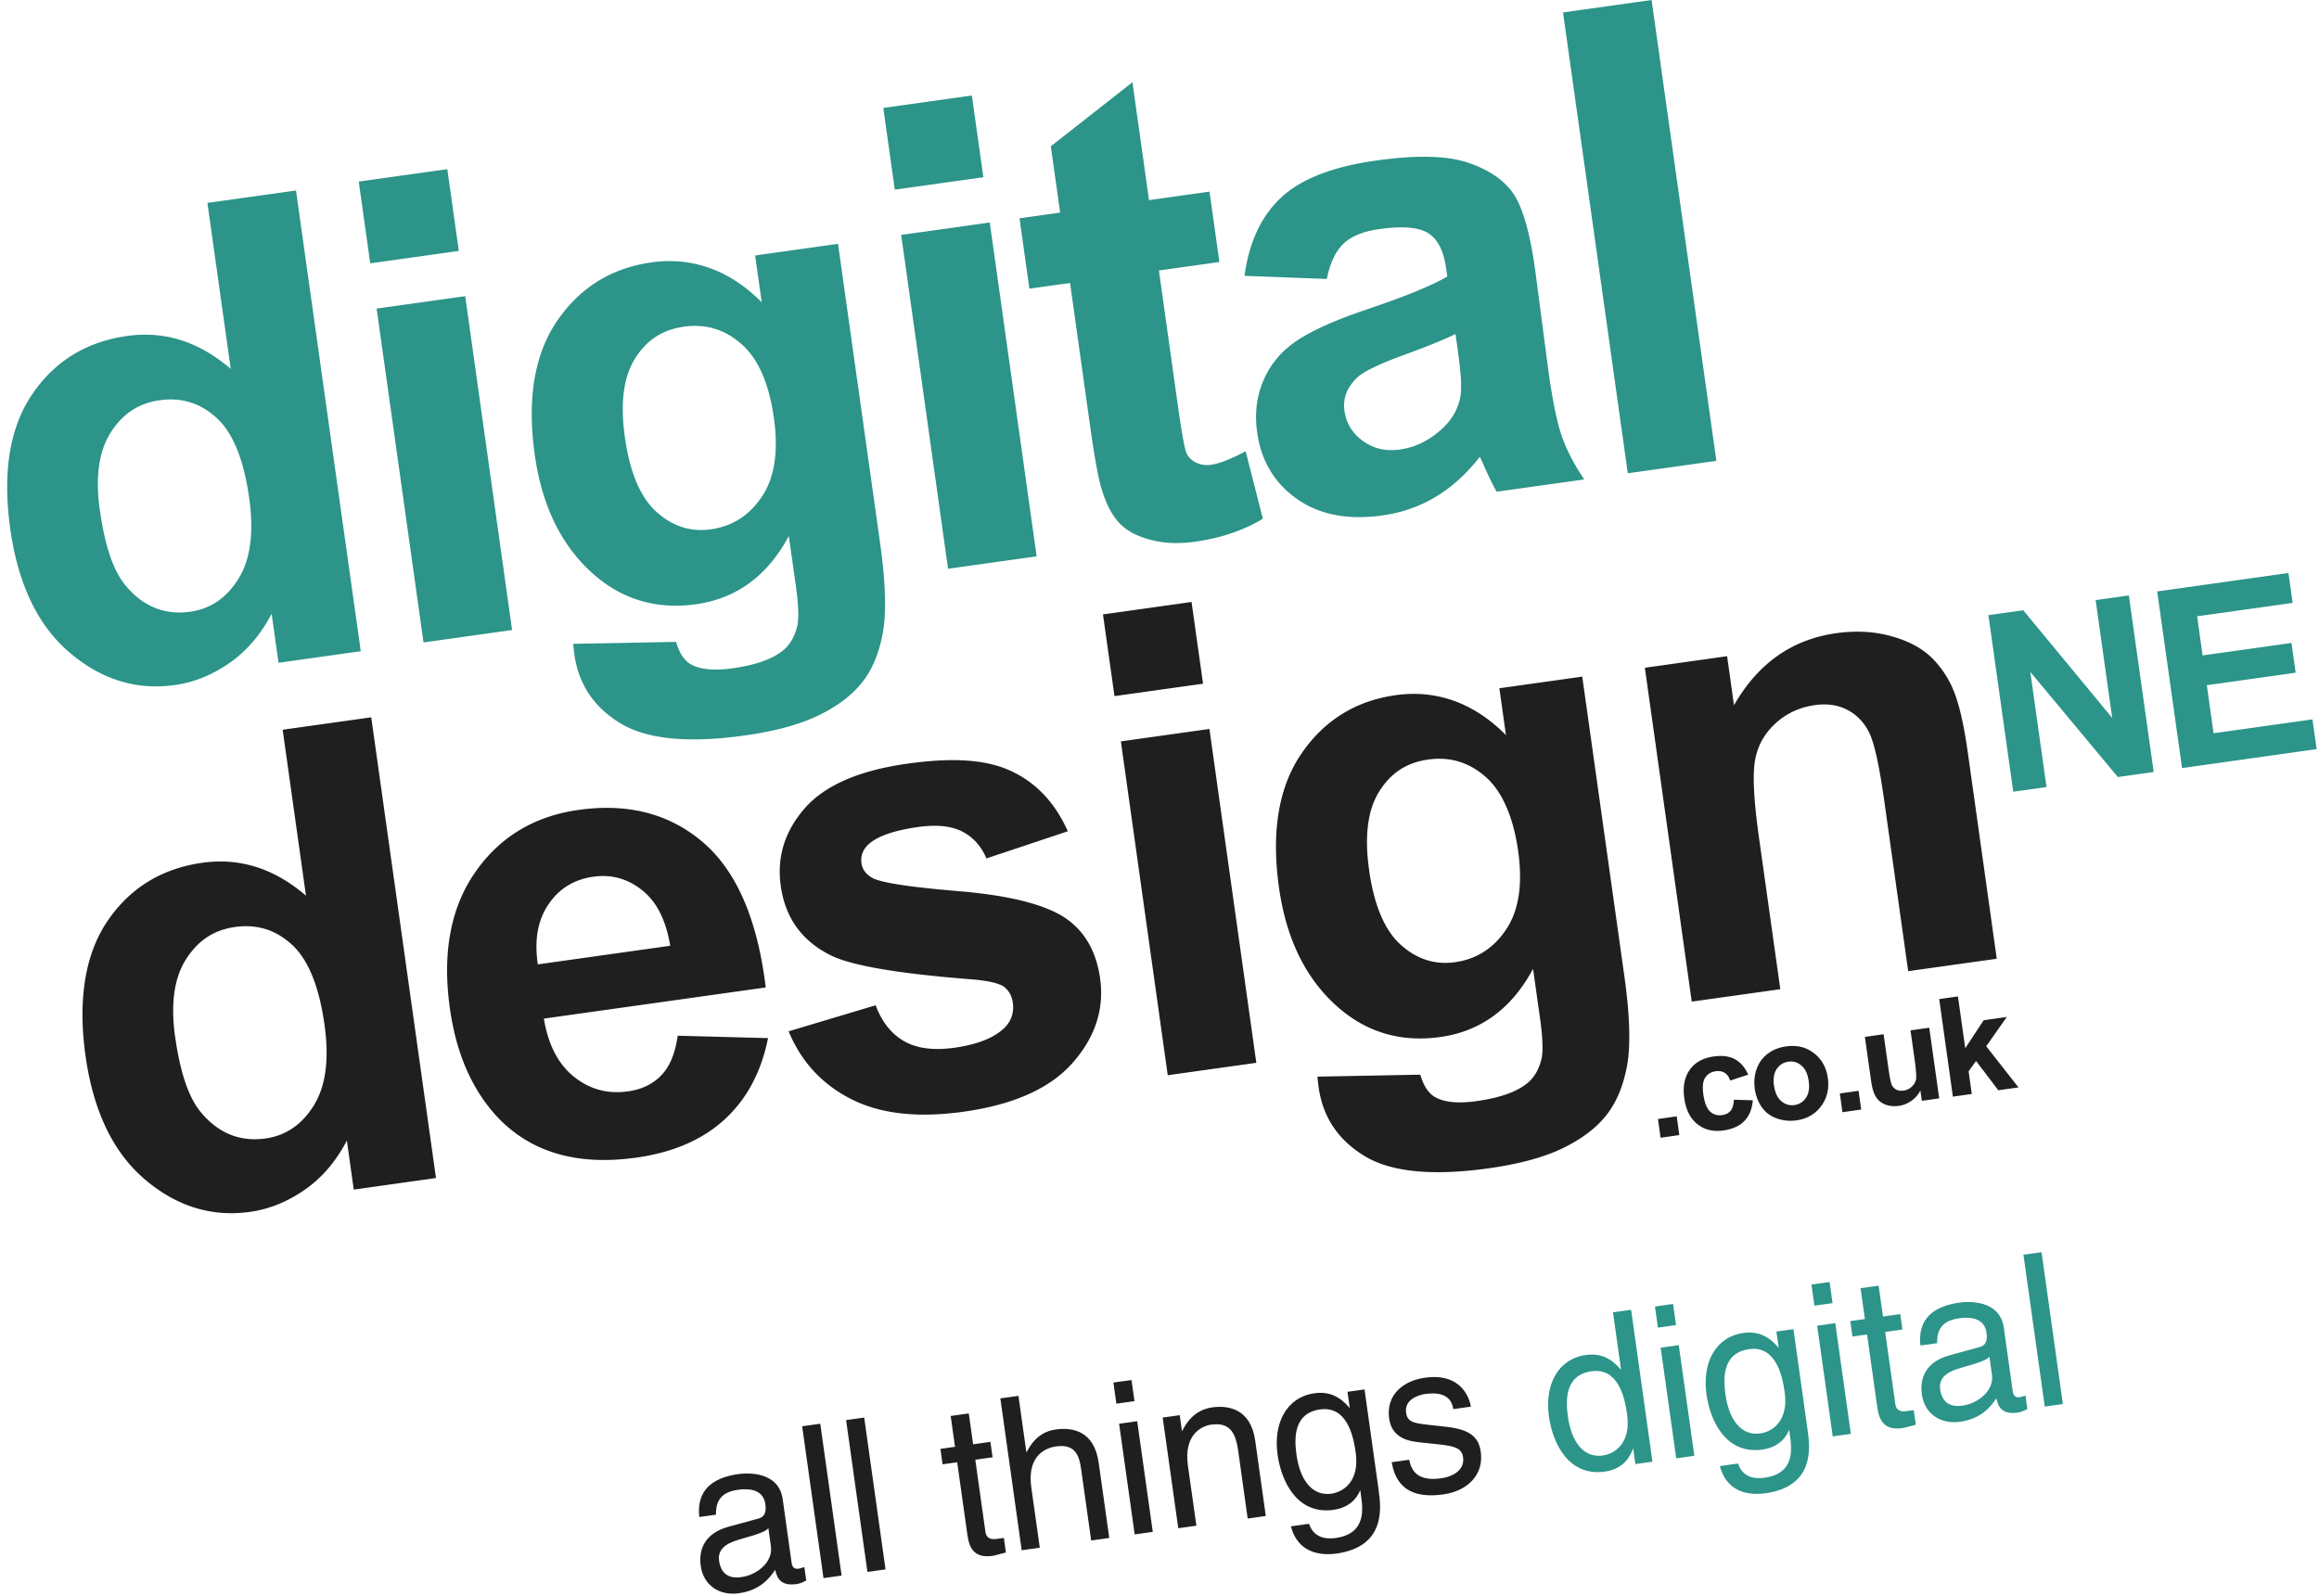 <svg height="1721" viewBox="-.69 0 329.75 227.46" width="2500" xmlns="http://www.w3.org/2000/svg"><path d="m50.38 92.81-11.72 1.65-.98-6.99c-1.56 2.99-3.58 5.34-6.04 7.04s-5.04 2.74-7.74 3.12c-5.48.77-10.48-.77-15.01-4.63s-7.34-9.73-8.45-17.61c-1.13-8.06-.09-14.46 3.12-19.19s7.72-7.5 13.53-8.32c5.33-.75 10.25.81 14.76 4.69l-3.32-23.65 12.62-1.77 9.23 65.68zm-37.17-20.08c.71 5.08 1.93 8.65 3.66 10.72 2.5 3 5.57 4.24 9.22 3.73 2.9-.41 5.2-1.99 6.89-4.74s2.19-6.57 1.5-11.47c-.77-5.47-2.31-9.26-4.62-11.39s-5.01-2.97-8.1-2.54-5.33 1.96-7.02 4.62-2.2 6.35-1.54 11.07zm38.52-35.2-1.64-11.65 12.62-1.77 1.64 11.65zm7.59 54.03-6.68-47.58 12.62-1.77 6.68 47.58zm21.33.2 14.66-.28c.47 1.64 1.19 2.71 2.15 3.22 1.32.73 3.27.91 5.85.55 3.29-.46 5.69-1.3 7.2-2.52 1.02-.81 1.7-1.99 2.07-3.53.24-1.1.17-3.05-.23-5.86l-.98-6.94c-3.05 5.67-7.45 8.9-13.2 9.71-6.41.9-11.86-1.09-16.36-5.97-3.53-3.86-5.75-8.97-6.64-15.33-1.12-7.97-.05-14.34 3.2-19.09s7.74-7.53 13.46-8.33 11.12 1.07 15.68 5.7l-.94-6.68 11.81-1.66 6 42.69c.79 5.61.91 9.88.38 12.78-.54 2.91-1.53 5.27-2.99 7.09s-3.52 3.37-6.19 4.66-6.15 2.23-10.43 2.84c-8.08 1.14-14.01.56-17.78-1.73s-5.95-5.55-6.55-9.79a26.3 26.3 0 0 1 -.17-1.53zm7.35-29.5c.71 5.05 2.21 8.61 4.5 10.68s4.87 2.9 7.75 2.5c3.08-.43 5.52-2 7.31-4.7s2.35-6.41 1.69-11.13c-.69-4.93-2.22-8.44-4.6-10.55-2.37-2.1-5.11-2.94-8.23-2.5s-5.35 1.95-6.98 4.57-2.11 6.33-1.43 11.14zm38.47-35.23-1.64-11.65 12.62-1.77 1.64 11.65zm7.59 54.03-6.68-47.58 12.62-1.77 6.68 47.58zm37.25-53.75 1.41 10.03-8.62 1.21 2.69 19.17c.55 3.88.95 6.13 1.2 6.75s.7 1.1 1.35 1.43c.64.34 1.38.45 2.22.33 1.17-.16 2.8-.8 4.9-1.92l2.45 9.62c-2.76 1.67-5.99 2.76-9.71 3.28-2.28.32-4.38.23-6.31-.28s-3.41-1.3-4.43-2.39-1.84-2.64-2.46-4.66c-.48-1.43-1.02-4.36-1.65-8.81l-2.91-20.74-5.79.81-1.41-10.03 5.79-.81-1.33-9.45 11.63-9.13 2.36 16.8 8.62-1.21zm16.73 12.45-11.74-.45c.64-4.78 2.38-8.5 5.21-11.15s7.35-4.41 13.54-5.28c5.63-.79 9.91-.71 12.85.23s5.12 2.36 6.53 4.24c1.41 1.89 2.5 5.57 3.27 11.03l1.93 14.71c.59 4.18 1.22 7.24 1.91 9.17.68 1.93 1.74 3.95 3.16 6.07l-12.48 1.75c-.45-.79-1.03-1.97-1.74-3.55-.31-.72-.53-1.19-.66-1.42-1.86 2.39-3.95 4.29-6.25 5.68s-4.85 2.28-7.64 2.67c-4.91.69-8.97-.1-12.17-2.36s-5.09-5.42-5.66-9.48c-.38-2.69-.07-5.17.92-7.46s2.57-4.15 4.73-5.6 5.37-2.89 9.62-4.34c5.74-1.93 9.68-3.54 11.82-4.81l-.18-1.25c-.34-2.42-1.18-4.06-2.52-4.92s-3.67-1.06-7-.59c-2.25.32-3.93 1-5.07 2.06-1.13 1.06-1.93 2.75-2.4 5.07zm18.32 7.84c-1.54.77-4.01 1.77-7.41 3.01s-5.59 2.29-6.56 3.16c-1.48 1.4-2.1 2.99-1.85 4.78s1.12 3.19 2.62 4.29 3.26 1.51 5.3 1.22c2.27-.32 4.34-1.37 6.2-3.15 1.37-1.35 2.17-2.88 2.42-4.59.18-1.12.06-3.19-.37-6.21zm24.55 19.85-9.23-65.68 12.62-1.77 9.23 65.68z" fill="#2c9489"/><path d="m61.1 167.89-11.72 1.65-.98-6.99c-1.56 2.99-3.58 5.34-6.04 7.04s-5.04 2.74-7.74 3.12c-5.48.77-10.48-.77-15.01-4.63s-7.34-9.73-8.45-17.61-.09-14.46 3.12-19.19 7.72-7.5 13.53-8.32c5.33-.75 10.25.81 14.76 4.69l-3.32-23.65 12.62-1.77 9.23 65.68zm-37.16-20.09c.71 5.08 1.93 8.65 3.66 10.72 2.5 3 5.57 4.24 9.22 3.73 2.9-.41 5.2-1.99 6.89-4.74s2.19-6.57 1.5-11.47c-.77-5.47-2.31-9.26-4.62-11.39s-5.01-2.97-8.1-2.54-5.33 1.96-7.02 4.62-2.2 6.35-1.54 11.07zm71.6-.19 12.87.34c-.97 4.83-3.03 8.69-6.18 11.58-3.15 2.9-7.34 4.71-12.58 5.45-8.29 1.17-14.81-.68-19.55-5.52-3.75-3.89-6.09-9.13-7.02-15.73-1.11-7.88.09-14.35 3.59-19.4 3.5-5.04 8.41-8.01 14.73-8.9 7.09-1 13.02.55 17.78 4.65s7.73 10.98 8.9 20.65l-31.61 4.44c.61 3.72 2.04 6.48 4.28 8.28s4.81 2.5 7.71 2.09c1.98-.28 3.56-1.05 4.76-2.31s1.97-3.14 2.32-5.63zm-1.07-12.83c-.6-3.63-1.93-6.27-4-7.91-2.06-1.64-4.38-2.29-6.96-1.92-2.76.39-4.89 1.71-6.4 3.96-1.52 2.25-2.02 5.1-1.5 8.53l18.86-2.65zm16.88 12.2 12.39-3.71c.88 2.37 2.24 4.08 4.06 5.12s4.22 1.35 7.18.93c3.26-.46 5.63-1.4 7.11-2.83.99-.99 1.39-2.19 1.19-3.59-.13-.96-.54-1.7-1.23-2.25-.71-.51-2.2-.86-4.45-1.06-10.49-.81-17.23-1.95-20.22-3.42-4.13-2.04-6.52-5.34-7.16-9.91-.58-4.12.57-7.81 3.43-11.08 2.87-3.26 7.73-5.38 14.59-6.34s11.53-.54 15 1.14 6.1 4.5 7.88 8.49l-11.59 3.87c-.77-1.78-1.93-3.06-3.49-3.85s-3.66-.99-6.29-.62c-3.32.47-5.64 1.26-6.95 2.39-.87.79-1.23 1.71-1.08 2.76.13.9.65 1.6 1.58 2.11 1.25.68 5.35 1.3 12.29 1.88 6.93.58 11.89 1.79 14.86 3.62 2.95 1.87 4.71 4.81 5.27 8.81.61 4.36-.69 8.37-3.9 12.02s-8.4 5.98-15.55 6.98c-6.5.91-11.82.32-15.98-1.78s-7.14-5.32-8.94-9.66zm46.42-47.77-1.64-11.65 12.62-1.77 1.64 11.65zm7.59 54.03-6.68-47.58 12.62-1.77 6.68 47.58zm21.33.2 14.66-.28c.47 1.64 1.19 2.71 2.15 3.22 1.32.73 3.27.91 5.85.55 3.29-.46 5.69-1.3 7.2-2.52 1.02-.81 1.7-1.99 2.07-3.53.24-1.1.17-3.05-.23-5.86l-.98-6.94c-3.05 5.67-7.45 8.9-13.2 9.71-6.41.9-11.86-1.09-16.36-5.97-3.53-3.86-5.75-8.97-6.64-15.33-1.12-7.97-.05-14.34 3.2-19.09s7.74-7.53 13.46-8.33 11.12 1.07 15.68 5.7l-.94-6.68 11.81-1.66 6 42.69c.79 5.61.91 9.88.38 12.78-.54 2.91-1.53 5.27-2.99 7.09s-3.52 3.37-6.19 4.66-6.15 2.23-10.43 2.84c-8.08 1.14-14.01.56-17.78-1.73s-5.95-5.55-6.55-9.79a26.3 26.3 0 0 1 -.17-1.53zm7.35-29.49c.71 5.05 2.21 8.61 4.5 10.68s4.87 2.9 7.75 2.5c3.08-.43 5.52-2 7.31-4.7s2.35-6.41 1.69-11.13-2.22-8.44-4.6-10.55c-2.37-2.1-5.11-2.94-8.23-2.5s-5.35 1.95-6.98 4.57-2.11 6.33-1.43 11.14zm89.44 12.69-12.62 1.77-3.41-24.28c-.72-5.14-1.46-8.42-2.21-9.85s-1.79-2.48-3.12-3.15-2.85-.88-4.55-.64c-2.19.31-4.06 1.18-5.63 2.62s-2.54 3.19-2.9 5.25c-.37 2.06-.18 5.75.57 11.07l3.03 21.55-12.62 1.77-6.68-47.58 11.72-1.65.98 6.99c3.41-5.96 8.27-9.39 14.58-10.27 2.78-.39 5.4-.25 7.84.43 2.45.68 4.37 1.71 5.77 3.09 1.4 1.39 2.47 3.03 3.21 4.94s1.37 4.7 1.89 8.37zm-47.9 25.51-.37-2.67 2.67-.38.37 2.67zm12.48-8.99-2.57.84c-.16-.51-.42-.88-.77-1.1s-.78-.3-1.28-.23c-.67.09-1.16.4-1.5.91-.33.51-.42 1.31-.27 2.38.17 1.19.49 2.01.96 2.45s1.05.61 1.73.51c.51-.07.9-.27 1.19-.61.28-.33.44-.86.48-1.58l2.69.08c-.1 1.24-.5 2.22-1.19 2.94s-1.68 1.17-2.98 1.36c-1.48.21-2.72-.09-3.73-.9s-1.63-2.03-1.86-3.68.03-3.02.78-4.07 1.88-1.68 3.38-1.89c1.23-.17 2.24-.05 3.04.38s1.43 1.16 1.9 2.19zm.93 1.82c-.12-.89-.03-1.77.29-2.66s.85-1.61 1.59-2.16 1.61-.89 2.59-1.03c1.53-.21 2.85.1 3.96.96 1.11.85 1.78 2.03 1.99 3.55s-.1 2.86-.95 4c-.84 1.14-2.02 1.82-3.51 2.03-.93.13-1.84.05-2.74-.25s-1.62-.82-2.17-1.57-.91-1.7-1.07-2.85zm2.76-.24c.14 1 .49 1.73 1.04 2.2.55.46 1.17.65 1.87.55s1.24-.45 1.64-1.04c.4-.6.53-1.4.38-2.41s-.48-1.71-1.03-2.18c-.55-.46-1.17-.65-1.87-.55s-1.25.45-1.65 1.04-.53 1.4-.39 2.4zm9.74 3.77-.37-2.67 2.67-.38.37 2.67zm11.32-1.59-.21-1.51c-.29.59-.72 1.08-1.27 1.47s-1.17.64-1.83.73-1.31.03-1.89-.19-1.03-.58-1.34-1.09c-.32-.5-.54-1.23-.68-2.18l-.9-6.37 2.67-.38.65 4.63c.2 1.42.37 2.28.51 2.58.14.31.36.53.64.68.29.15.63.2 1.03.14.46-.06.85-.25 1.17-.55.33-.3.53-.64.61-1.03s.02-1.3-.18-2.75l-.6-4.25 2.67-.38 1.42 10.07-2.48.35zm4.42-.62-1.95-13.91 2.67-.38 1.04 7.38 2.63-3.99 3.29-.46-2.93 4.17 4.6 5.87-2.88.4-3.17-4.17-1.06 1.47.45 3.23-2.67.38z" fill="#201f20"/><path d="m285.83 112.83-3.54-25.16 4.96-.7 12.68 15.35-2.36-16.8 4.73-.66 3.54 25.16-5.11.72-12.47-14.98 2.31 16.41-4.73.66zm24.05-3.38-3.54-25.16 18.7-2.63.6 4.26-13.61 1.91.78 5.58 12.66-1.78.6 4.24-12.66 1.78.96 6.85 14.09-1.98.6 4.24-19.18 2.7z" fill="#2c9489"/><path d="m98.61 216.21c-.41-3.78 1.81-5.6 5.59-6.13 1.23-.17 5.73-.44 6.3 3.6l1.27 9.07c.09.66.45.89.98.82.23-.03.55-.14.83-.24l.27 1.93c-.42.18-.78.42-1.36.5-2.28.32-2.8-.84-3.06-2.03-.84 1.25-2.19 2.92-5.17 3.34-2.81.39-5.06-1.16-5.44-3.88-.19-1.33-.24-4.45 3.96-5.6l4.17-1.14c.61-.15 1.3-.49 1.08-2.06-.23-1.66-1.53-2.4-3.96-2.06-2.93.41-3.08 2.31-3.08 3.54l-2.37.33zm9.84 1.6c-.36.39-.97.72-4.1 1.59-1.23.36-3.2 1.03-2.92 3.02.24 1.72 1.23 2.62 3.17 2.35 2.4-.34 4.52-2.26 4.22-4.37l-.36-2.59zm10.44 6.74-2.58.36-3.04-21.64 2.58-.36zm6.26-.88-2.58.36-3.04-21.64 2.58-.36zm12.79-15.63 1.44 10.25c.17 1.24 1.2 1.09 1.72 1.02l.91-.13.29 2.08c-.92.22-1.64.45-1.9.48-2.55.36-3.31-1.04-3.58-2.94l-1.46-10.4-2.08.29-.31-2.2 2.08-.29-.62-4.4 2.58-.36.62 4.4 2.46-.35.31 2.2zm19.09 11.15-2.58.36-1.45-10.31c-.3-2.14-1.08-3.44-3.54-3.1-2.11.3-4.1 1.87-3.54 5.85l1.21 8.59-2.58.36-3.04-21.64 2.58-.36 1.12 7.99h.06c.59-1.11 1.66-2.85 4.12-3.2s5.5.24 6.13 4.73zm1.01-19.14-.42-3.01 2.58-.36.42 3.01zm5.19 18.27-2.58.36-2.22-15.77 2.58-.36zm16.1-2.26-2.58.36-1.36-9.71c-.39-2.74-1.34-4.02-3.86-3.67-1.46.21-3.9 1.53-3.3 5.81l1.21 8.59-2.58.36-2.22-15.77 2.43-.34.31 2.23h.06c.44-.93 1.61-2.97 4.25-3.34 2.37-.33 5.5.24 6.13 4.73l1.51 10.73zm16.09-3.58c.32 2.26 1.08 7.93-6 8.93-1.81.25-5.43.24-6.51-3.88l2.58-.36c.82 2.44 3.19 2.1 3.81 2.02 4.45-.63 3.84-4.29 3.58-6.16l-.09-.66c-.55 1.37-1.76 2.52-3.81 2.81-5.21.73-7.44-4.09-7.97-7.86-.62-4.43 1.21-8.19 5.28-8.76 2.78-.39 4.23 1.25 5.01 2.12l-.33-2.32 2.43-.34 2.03 14.47zm-6.72.39c1.64-.23 4.03-1.7 3.44-5.89-.36-2.56-1.35-6.63-5.07-6.11-3.98.56-3.64 4.48-3.36 6.5.49 3.47 2.17 5.9 4.98 5.51zm17.35-12.06c-.17-.99-.75-2.6-4-2.14-.79.11-3.01.7-2.73 2.66.18 1.3 1.02 1.49 3.08 1.72l2.67.3c3.3.37 4.59 1.42 4.89 3.56.46 3.26-1.87 5.58-5.33 6.07-6.06.85-7.01-2.7-7.36-4.59l2.49-.35c.26 1.22.89 3.16 4.52 2.65 1.84-.26 3.41-1.25 3.16-3-.18-1.27-1.09-1.57-3.36-1.83l-3.09-.33c-2.21-.24-3.77-1.16-4.08-3.33-.49-3.47 2.07-5.43 5.09-5.85 5.47-.77 6.44 3.34 6.55 4.12l-2.49.35z" fill="#201f20"/><path d="m234.42 208.32-2.43.34-.3-2.17h-.06c-.81 2.3-2.5 3.03-3.99 3.24-5.21.73-7.44-4.09-7.97-7.86-.62-4.43 1.21-8.19 5.27-8.76 2.78-.39 4.2 1.22 4.94 2.04h.06l-1.14-8.12 2.58-.36 3.04 21.64zm-7.05-.89c1.64-.23 4.03-1.7 3.44-5.89-.36-2.56-1.35-6.63-5.07-6.11-3.98.56-3.64 4.48-3.36 6.5.49 3.47 2.17 5.9 4.98 5.51zm7.83-18.22-.42-3.01 2.58-.36.42 3.01zm5.19 18.27-2.58.36-2.22-15.77 2.58-.36zm16.15-3.59c.32 2.26 1.08 7.93-6 8.93-1.81.25-5.43.24-6.51-3.88l2.58-.36c.82 2.44 3.19 2.1 3.8 2.02 4.45-.63 3.84-4.29 3.58-6.16l-.09-.66c-.55 1.37-1.76 2.52-3.81 2.81-5.21.73-7.44-4.09-7.97-7.86-.62-4.43 1.21-8.19 5.28-8.76 2.78-.39 4.23 1.25 5.01 2.12l-.33-2.32 2.43-.34 2.03 14.47zm-6.72.39c1.64-.23 4.03-1.7 3.44-5.89-.36-2.56-1.35-6.63-5.07-6.11-3.98.56-3.64 4.48-3.36 6.5.49 3.47 2.17 5.9 4.98 5.51zm7.68-18.2-.42-3.01 2.58-.36.42 3.01zm5.19 18.27-2.58.36-2.22-15.77 2.58-.36zm4.89-14.52 1.44 10.25c.17 1.24 1.2 1.09 1.72 1.02l.91-.13.29 2.08c-.92.22-1.64.45-1.9.48-2.55.36-3.31-1.04-3.58-2.94l-1.46-10.4-2.08.29-.31-2.2 2.08-.29-.62-4.4 2.58-.36.62 4.4 2.46-.35.31 2.2zm5.02 1.94c-.41-3.78 1.81-5.6 5.59-6.13 1.23-.17 5.73-.44 6.3 3.6l1.27 9.07c.09.66.45.89.98.82.23-.03.55-.14.83-.24l.27 1.93c-.42.18-.78.42-1.36.5-2.28.32-2.8-.84-3.06-2.03-.84 1.25-2.19 2.92-5.17 3.34-2.81.39-5.06-1.16-5.44-3.88-.19-1.33-.24-4.45 3.96-5.6l4.17-1.14c.61-.15 1.3-.49 1.08-2.06-.23-1.66-1.53-2.4-3.96-2.06-2.93.41-3.08 2.31-3.08 3.54l-2.37.33zm9.83 1.6c-.36.39-.97.72-4.1 1.59-1.23.36-3.2 1.03-2.92 3.02.24 1.72 1.23 2.62 3.17 2.35 2.4-.34 4.52-2.26 4.22-4.37l-.36-2.59zm10.47 6.73-2.58.36-3.04-21.64 2.58-.36z" fill="#2c9489"/></svg>
